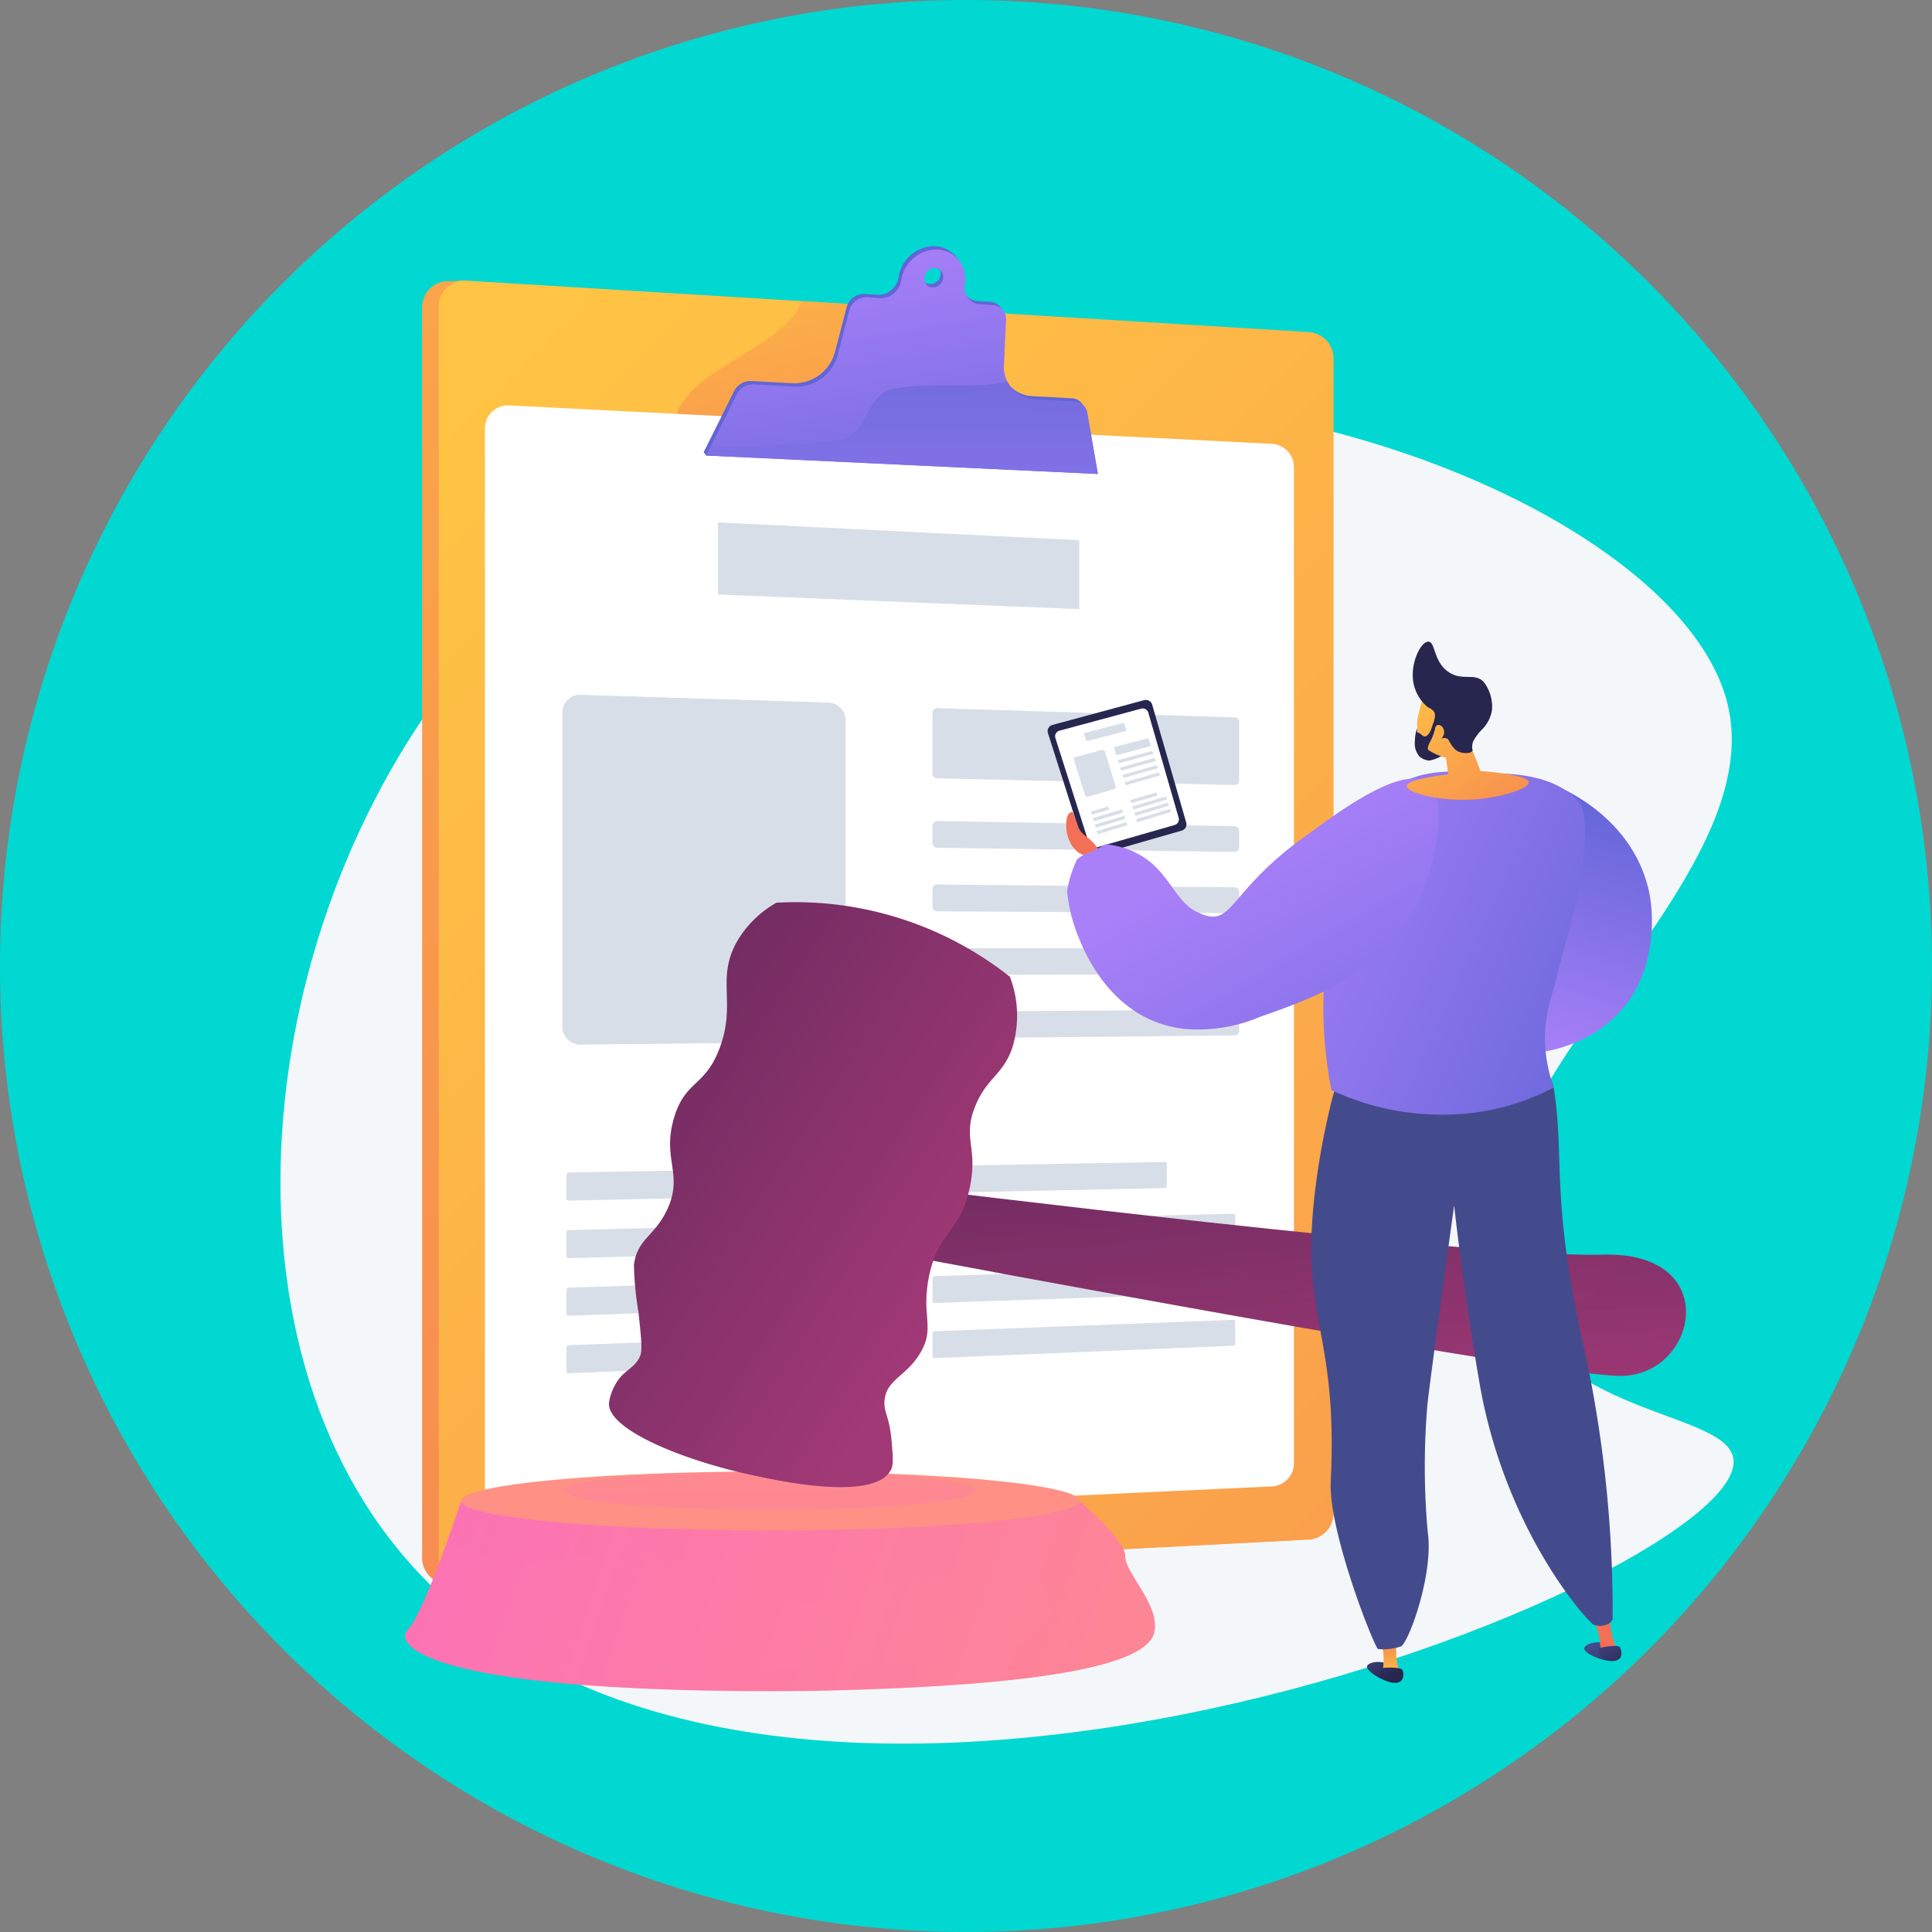 <svg xmlns="http://www.w3.org/2000/svg" xmlns:xlink="http://www.w3.org/1999/xlink" width="124" height="124" viewBox="0 0 124 124">
  <rect x="0" y="0" width="124" height="124" fill="#808080" stroke="none"/>
  <defs>
    <linearGradient id="linear-gradient" x1="-0.538" y1="-0.982" x2="1.171" y2="1.492" gradientUnits="objectBoundingBox">
      <stop offset="0" stop-color="#ffc444"/>
      <stop offset="0.996" stop-color="#f36f56"/>
    </linearGradient>
    <linearGradient id="linear-gradient-2" x1="0.144" y1="0.004" x2="1.852" y2="2.479" xlink:href="#linear-gradient"/>
    <linearGradient id="linear-gradient-3" x1="0.168" y1="-0.519" x2="0.902" y2="1.657" xlink:href="#linear-gradient"/>
    <linearGradient id="linear-gradient-4" x1="0.243" y1="0.001" x2="0.685" y2="1.487" gradientUnits="objectBoundingBox">
      <stop offset="0" stop-color="#aa80f9"/>
      <stop offset="0.996" stop-color="#6165d7"/>
    </linearGradient>
    <linearGradient id="linear-gradient-5" x1="0.525" y1="3.978" x2="0.482" y2="-1.365" xlink:href="#linear-gradient-4"/>
    <linearGradient id="linear-gradient-6" x1="1.522" y1="0.577" x2="-0.194" y2="0.422" gradientUnits="objectBoundingBox">
      <stop offset="0" stop-color="#ff9085"/>
      <stop offset="1" stop-color="#fb6fbb"/>
    </linearGradient>
    <linearGradient id="linear-gradient-7" x1="1.524" y1="0.575" x2="-0.198" y2="0.428" xlink:href="#linear-gradient-6"/>
    <linearGradient id="linear-gradient-8" x1="0.589" y1="-1.51" x2="0.777" y2="-5.724" xlink:href="#linear-gradient-6"/>
    <linearGradient id="linear-gradient-9" x1="-0.225" y1="-3.694" x2="0.707" y2="1.7" xlink:href="#linear-gradient-6"/>
    <linearGradient id="linear-gradient-10" x1="-0.35" y1="-2.146" x2="0.91" y2="1.169" gradientUnits="objectBoundingBox">
      <stop offset="0" stop-color="#311944"/>
      <stop offset="1" stop-color="#a03976"/>
    </linearGradient>
    <linearGradient id="linear-gradient-11" x1="-0.665" y1="-0.607" x2="0.752" y2="0.747" xlink:href="#linear-gradient-10"/>
    <linearGradient id="linear-gradient-13" x1="-0.289" y1="-2.713" x2="0.917" y2="1.204" xlink:href="#linear-gradient-10"/>
    <linearGradient id="linear-gradient-14" x1="0.421" y1="0.95" x2="0.691" y2="-0.004" xlink:href="#linear-gradient-4"/>
    <linearGradient id="linear-gradient-15" x1="-6.575" y1="5.328" x2="-5.524" y2="6.777" gradientUnits="objectBoundingBox">
      <stop offset="0" stop-color="#444b8c"/>
      <stop offset="0.996" stop-color="#26264f"/>
    </linearGradient>
    <linearGradient id="linear-gradient-16" x1="-30.008" y1="4.033" x2="-30.008" y2="2.682" xlink:href="#linear-gradient"/>
    <linearGradient id="linear-gradient-17" x1="-8.83" y1="6.114" x2="-7.497" y2="7.903" xlink:href="#linear-gradient-15"/>
    <linearGradient id="linear-gradient-18" x1="-0.232" y1="-0.514" x2="0.863" y2="0.793" xlink:href="#linear-gradient-15"/>
    <linearGradient id="linear-gradient-19" x1="-14.067" y1="-14.388" x2="-13.106" y2="-13.789" xlink:href="#linear-gradient"/>
    <linearGradient id="linear-gradient-20" x1="-28.181" y1="1.222" x2="-28.181" y2="-0.194" xlink:href="#linear-gradient"/>
    <linearGradient id="linear-gradient-21" x1="-19.556" y1="1.09" x2="-20.213" y2="-0.252" xlink:href="#linear-gradient-15"/>
    <linearGradient id="linear-gradient-22" x1="-0.217" y1="0.072" x2="1.256" y2="0.961" xlink:href="#linear-gradient-4"/>
    <linearGradient id="linear-gradient-23" x1="-0.781" y1="-1.298" x2="0.579" y2="0.479" xlink:href="#linear-gradient-15"/>
    <linearGradient id="linear-gradient-24" x1="0.421" y1="0.29" x2="1.456" y2="1.505" xlink:href="#linear-gradient-4"/>
    <linearGradient id="linear-gradient-25" x1="-0.134" y1="-0.002" x2="1.214" y2="1.837" xlink:href="#linear-gradient"/>
    <linearGradient id="linear-gradient-26" x1="-3.539" y1="-2.784" x2="12.466" y2="10.461" xlink:href="#linear-gradient"/>
  </defs>
  <g id="Grupo_1016929" data-name="Grupo 1016929" transform="translate(-737.001 -2058)">
    <g id="Grupo_159183" data-name="Grupo 159183" transform="translate(737.001 2058)">
      <path id="Unión_12" data-name="Unión 12" d="M62,0A62,62,0,1,1,0,62,62,62,0,0,1,62,0Z" fill="#01d8d1"/>
    </g>
    <g id="svg11" transform="translate(780.603 1765.842)">
      <g id="Illustration" transform="translate(-25.603 307.954)">
        <g id="Grupo_1017732" data-name="Grupo 1017732">
          <path id="Trazado_719742" data-name="Trazado 719742" d="M386.76,686.028c21.306,29.736,86.871,3.84,86.842-4.156-.012-3.264-10.95-2.7-14.385-10.509-5.5-12.5,17.212-26.138,13.941-38.345-4.144-15.465-50.644-31.052-76.605-7.147C379.868,641.235,375.1,669.752,386.76,686.028Z" transform="translate(-380.334 -603.845)" fill="#f4f7fa"/>
          <g id="Grupo_1017723" data-name="Grupo 1017723" transform="translate(9.094)">
            <path id="Trazado_719743" data-name="Trazado 719743" d="M692.638,482.858a1.7,1.7,0,0,1-1.54,1.721l-54.094,2.81a1.683,1.683,0,0,1-1.8-1.685V405.449a1.665,1.665,0,0,1,1.8-1.669l.725-.039L691.1,407.08a1.715,1.715,0,0,1,1.54,1.735Z" transform="translate(-635.205 -401.523)" fill="url(#linear-gradient)"/>
            <path id="Trazado_719744" data-name="Trazado 719744" d="M722.509,482.769a1.7,1.7,0,0,1-1.539,1.721l-54.094,2.81a1.683,1.683,0,0,1-1.8-1.685V405.36a1.665,1.665,0,0,1,1.8-1.669l54.094,3.3a1.715,1.715,0,0,1,1.539,1.735Z" transform="translate(-664.01 -401.472)" fill="url(#linear-gradient-2)"/>
            <path id="Trazado_719745" data-name="Trazado 719745" d="M1082.021,446.793c-1.345,1.729-1.537,4.994.768,6.338,4.994,3.073,11.524,2.113,16.326-1.152,3.534-2.474,2.029-7.061,1.018-10.77l-10.639-.649C1088.579,443.119,1083.707,444.545,1082.021,446.793Z" transform="translate(-1065.122 -437.029)" fill="url(#linear-gradient-3)"/>
            <path id="Trazado_719746" data-name="Trazado 719746" d="M800.136,695.977a1.494,1.494,0,0,1-1.368,1.517l-48.98,2.292a1.484,1.484,0,0,1-1.576-1.489V629.6a1.478,1.478,0,0,1,1.576-1.483l48.98,2.468a1.5,1.5,0,0,1,1.368,1.522Z" transform="translate(-744.181 -617.891)" fill="#fff"/>
            <path id="Trazado_719747" data-name="Trazado 719747" d="M1166.1,352.09a.871.871,0,0,0-.818-.741l-2.578-.138a2.079,2.079,0,0,1-1.952-2.255l.128-2.828a.9.9,0,0,0-.839-.973l-.832-.052a1.061,1.061,0,0,1-.966-1.266,1.891,1.891,0,0,0-1.718-2.25,2.328,2.328,0,0,0-2.371,1.989,1.355,1.355,0,0,1-.469.829,1.254,1.254,0,0,1-.877.3l-.849-.053a1.145,1.145,0,0,0-1.143.863l-.738,2.834a2.712,2.712,0,0,1-2.688,2.038l-2.712-.146a1.176,1.176,0,0,0-1.089.661l-1.946,3.906.167.214,24.966.971Zm-9.943-8.071a.554.554,0,0,1-.506-.66.682.682,0,0,1,.694-.583.555.555,0,0,1,.5.66A.682.682,0,0,1,1156.155,344.019Z" transform="translate(-1123.572 -341.582)" fill="#6165d7"/>
            <path id="Trazado_719748" data-name="Trazado 719748" d="M1170.789,358.082a.871.871,0,0,0-.818-.741l-2.578-.138a2.079,2.079,0,0,1-1.952-2.255l.128-2.828a.9.9,0,0,0-.839-.973l-.832-.052a1.061,1.061,0,0,1-.966-1.266,1.891,1.891,0,0,0-1.717-2.25,2.328,2.328,0,0,0-2.371,1.989,1.357,1.357,0,0,1-.469.829,1.253,1.253,0,0,1-.877.3l-.849-.053a1.145,1.145,0,0,0-1.143.863l-.738,2.834a2.712,2.712,0,0,1-2.687,2.038l-2.712-.146a1.176,1.176,0,0,0-1.089.661l-1.946,3.906,25.134,1.185Zm-9.943-8.071a.554.554,0,0,1-.506-.66.682.682,0,0,1,.694-.583.554.554,0,0,1,.5.66A.682.682,0,0,1,1160.846,350.011Z" transform="translate(-1128.095 -347.361)" fill="url(#linear-gradient-4)"/>
            <g id="Grupo_1017722" data-name="Grupo 1017722" transform="translate(9.009 17.734)">
              <path id="Trazado_719749" data-name="Trazado 719749" d="M1190.541,844.187l-23.191-.937v-4.628l23.191,1.138Z" transform="translate(-1157.373 -838.622)" fill="#d8dee8"/>
              <g id="Grupo_1017718" data-name="Grupo 1017718" transform="translate(23.747 11.924)">
                <path id="Trazado_719750" data-name="Trazado 719750" d="M1572.96,1177.462a.279.279,0,0,1-.256.3l-19.15-.429a.31.31,0,0,1-.276-.328v-3.864a.291.291,0,0,1,.276-.313l19.15.594a.3.3,0,0,1,.256.318Z" transform="translate(-1553.278 -1172.832)" fill="#d8dee8"/>
                <path id="Trazado_719751" data-name="Trazado 719751" d="M1572.96,1377.489a.282.282,0,0,1-.256.306l-19.15-.265a.307.307,0,0,1-.276-.326v-1.073a.3.3,0,0,1,.276-.317l19.15.328a.293.293,0,0,1,.256.314Z" transform="translate(-1553.278 -1368.572)" fill="#d8dee8"/>
                <path id="Trazado_719752" data-name="Trazado 719752" d="M1572.96,1491.611a.285.285,0,0,1-.256.308l-19.15-.115a.3.3,0,0,1-.276-.324v-1.074a.3.3,0,0,1,.276-.319l19.15.178a.29.29,0,0,1,.256.312Z" transform="translate(-1553.278 -1478.769)" fill="#d8dee8"/>
                <path id="Trazado_719753" data-name="Trazado 719753" d="M1572.96,1605.732a.287.287,0,0,1-.256.31l-19.15.036a.3.3,0,0,1-.276-.322v-1.073a.3.3,0,0,1,.276-.322l19.15.028a.287.287,0,0,1,.256.31Z" transform="translate(-1553.278 -1588.964)" fill="#d8dee8"/>
                <path id="Trazado_719754" data-name="Trazado 719754" d="M1572.96,1716.532a.29.29,0,0,1-.256.312l-19.15.186a.3.3,0,0,1-.276-.319v-1.073a.3.3,0,0,1,.276-.324l19.15-.123a.285.285,0,0,1,.256.308Z" transform="translate(-1553.278 -1695.84)" fill="#d8dee8"/>
              </g>
              <g id="Grupo_1017719" data-name="Grupo 1017719" transform="translate(0 11.072)">
                <path id="Trazado_719755" data-name="Trazado 719755" d="M904.856,1171.218l-16.049.161a1.148,1.148,0,0,1-1.092-1.21v-20.036a1.119,1.119,0,0,1,1.092-1.187l16.049.5a1.153,1.153,0,0,1,1.024,1.212v19.367A1.123,1.123,0,0,1,904.856,1171.218Z" transform="translate(-887.715 -1148.946)" fill="#d8dee8"/>
                <path id="Trazado_719756" data-name="Trazado 719756" d="M888.77,1149.49h.021l16.049.5a.644.644,0,0,1,.566.679v19.372a.609.609,0,0,1-.547.646l-16.048.156a.643.643,0,0,1-.612-.677v-20.031A.607.607,0,0,1,888.77,1149.49Zm0-.541a1.124,1.124,0,0,0-1.055,1.187v20.036a1.148,1.148,0,0,0,1.092,1.21l16.049-.161h.006a1.125,1.125,0,0,0,1.018-1.19v-19.367a1.153,1.153,0,0,0-1.024-1.212l-16.049-.5Z" transform="translate(-887.715 -1148.95)" fill="#d8dee8"/>
              </g>
              <g id="Grupo_1017720" data-name="Grupo 1017720" transform="translate(0.258 41.542)">
                <path id="Trazado_719757" data-name="Trazado 719757" d="M905.346,2004.713l-10.266.217a.129.129,0,0,1-.124-.136v-1.525a.135.135,0,0,1,.124-.141l10.266-.183a.126.126,0,0,1,.12.134v1.5A.132.132,0,0,1,905.346,2004.713Z" transform="translate(-894.956 -2002.944)" fill="#d8dee8"/>
                <path id="Trazado_719758" data-name="Trazado 719758" d="M912.542,2101.318l-17.454.488a.128.128,0,0,1-.124-.135v-1.525a.136.136,0,0,1,.124-.142l17.454-.43a.123.123,0,0,1,.117.131v1.476A.131.131,0,0,1,912.542,2101.318Z" transform="translate(-894.963 -2096.126)" fill="#d8dee8"/>
                <path id="Trazado_719759" data-name="Trazado 719759" d="M912.542,2201.538l-17.454.606a.127.127,0,0,1-.124-.134v-1.525a.138.138,0,0,1,.124-.143l17.454-.549a.122.122,0,0,1,.117.131v1.476A.133.133,0,0,1,912.542,2201.538Z" transform="translate(-894.963 -2192.769)" fill="#d8dee8"/>
                <path id="Trazado_719760" data-name="Trazado 719760" d="M912.542,2301.756l-17.454.725a.126.126,0,0,1-.124-.134v-1.525a.138.138,0,0,1,.124-.144l17.454-.667a.121.121,0,0,1,.117.13v1.476A.134.134,0,0,1,912.542,2301.756Z" transform="translate(-894.963 -2289.412)" fill="#d8dee8"/>
              </g>
              <g id="Grupo_1017721" data-name="Grupo 1017721" transform="translate(23.747 41.042)">
                <path id="Trazado_719761" data-name="Trazado 719761" d="M1568.21,1990.6l-14.817.314a.121.121,0,0,1-.114-.131v-1.459a.127.127,0,0,1,.114-.135l14.817-.264a.117.117,0,0,1,.107.127v1.417A.122.122,0,0,1,1568.21,1990.6Z" transform="translate(-1553.279 -1988.92)" fill="#d8dee8"/>
                <path id="Trazado_719762" data-name="Trazado 719762" d="M1572.6,2083.8l-19.207.537a.12.12,0,0,1-.114-.13v-1.459a.128.128,0,0,1,.114-.136l19.207-.473a.115.115,0,0,1,.106.125v1.405A.122.122,0,0,1,1572.6,2083.8Z" transform="translate(-1553.276 -2078.811)" fill="#d8dee8"/>
                <path id="Trazado_719763" data-name="Trazado 719763" d="M1572.6,2179.218l-19.207.667a.119.119,0,0,1-.114-.129v-1.46a.129.129,0,0,1,.114-.136l19.207-.6a.114.114,0,0,1,.106.125v1.405A.123.123,0,0,1,1572.6,2179.218Z" transform="translate(-1553.276 -2170.826)" fill="#d8dee8"/>
                <path id="Trazado_719764" data-name="Trazado 719764" d="M1572.6,2274.637l-19.207.8a.118.118,0,0,1-.114-.128v-1.459a.131.131,0,0,1,.114-.137l19.207-.734a.113.113,0,0,1,.106.124v1.4A.124.124,0,0,1,1572.6,2274.637Z" transform="translate(-1553.276 -2262.841)" fill="#d8dee8"/>
              </g>
            </g>
            <path id="Trazado_719765" data-name="Trazado 719765" d="M1169.97,586.9l-2.578-.138a2.017,2.017,0,0,1-1.724-1.135c-2.388.5-4.905-.022-7.422.481-1.729.384-1.537,3.073-3.457,3.265a65.334,65.334,0,0,1-8.178.425l-.281.563,25.134,1.185-.676-3.9A.871.871,0,0,0,1169.97,586.9Z" transform="translate(-1128.095 -576.92)" fill="url(#linear-gradient-5)"/>
          </g>
          <g id="Grupo_1017724" data-name="Grupo 1017724" transform="translate(7.994 42.111)">
            <path id="Trazado_719766" data-name="Trazado 719766" d="M854.549,2817.68h-1.966s-2.348,7.172-3.4,8.229,1.433,4.227,26.075,3.962c16.805-.352,21.472-2.025,21.824-3.786s-1.891-3.786-1.87-4.843-2.927-3.562-2.927-3.562Z" transform="translate(-848.982 -2779.254)" fill="url(#linear-gradient-6)"/>
            <path id="Trazado_719767" data-name="Trazado 719767" d="M969,2821.246c.021-1.056-2.927-3.562-2.927-3.562h-39.7s-.364,1.111-.87,2.524a8.2,8.2,0,0,0,5.113,1.387c2.759.125,5.393-1.129,7.9-.251,4.515,1.506,8.905,3.763,13.8,2.509,3.01-.753,5.9-2.007,9.031-1.882,1.881,0,3.888,2.007,2.509,3.637-3.888,4.139-10.034,1.631-15.3,2.634-3.136.627-6.02.376-9.031.376-.376,0-.878.376-1.254.376a38.316,38.316,0,0,1-5.6.371,159.182,159.182,0,0,0,16.378.508c16.805-.352,21.472-2.025,21.824-3.786S968.981,2822.3,969,2821.246Z" transform="translate(-922.778 -2779.258)" opacity="0.3" fill="url(#linear-gradient-7)"/>
            <ellipse id="Elipse_5896" data-name="Elipse 5896" cx="19.849" cy="1.889" rx="19.849" ry="1.889" transform="translate(3.6 36.537)" fill="url(#linear-gradient-8)"/>
            <ellipse id="Elipse_5897" data-name="Elipse 5897" cx="13.194" cy="1.229" rx="13.194" ry="1.229" transform="translate(10.255 36.537)" opacity="0.3" fill="url(#linear-gradient-9)"/>
            <path id="Trazado_719768" data-name="Trazado 719768" d="M1755.11,2253.99s36.743,4.542,44.531,4.307,6.1,7.791,1.153,7.778-45.286-7.606-45.286-7.606Z" transform="translate(-1722.78 -2235.676)" fill="url(#linear-gradient-10)"/>
            <path id="Trazado_719769" data-name="Trazado 719769" d="M1226.7,1740.719a6.8,6.8,0,0,0-2.575,2.576c-1.275,2.36.007,3.876-1.057,6.736-.942,2.532-2.215,2.062-2.936,4.5-.789,2.667.627,3.588-.435,5.875-.8,1.721-1.907,1.861-2.136,3.544a20.665,20.665,0,0,0,.291,3.051c.241,2.252.259,2.593,0,3.018-.421.692-1.049.744-1.554,1.748a3.216,3.216,0,0,0-.34,1.068c-.089,1.679,4.651,3.634,9.091,4.6,1.936.421,7.878,1.7,8.993-.29.206-.368.134-.909.054-1.89-.126-1.549-.512-1.806-.452-2.576.108-1.378,1.419-1.547,2.317-3.1.935-1.614.027-2.318.534-4.855.6-2.979,2.008-2.8,2.622-5.729.547-2.606-.491-3.136.348-5.217.727-1.8,1.739-1.982,2.356-3.674a7.006,7.006,0,0,0-.13-4.633,22.2,22.2,0,0,0-14.991-4.755Z" transform="translate(-1202.866 -1740.686)" fill="url(#linear-gradient-11)"/>
            <path id="Trazado_719770" data-name="Trazado 719770" d="M1241.694,1745.471a22.2,22.2,0,0,0-14.99-4.755,7.059,7.059,0,0,0-2.217,2,13.077,13.077,0,0,1,9.1.939c.5.269,4.5,2.41,4.3,4.918-.131,1.615-1.859,1.59-2.839,3.822-1.16,2.64.717,3.906-.292,6.991-.774,2.368-2.058,2.168-2.622,4.564-.553,2.349.593,2.916-.1,4.952a7.323,7.323,0,0,1-3.884,3.981,8.27,8.27,0,0,1-3.265.607,13.191,13.191,0,0,1-7.757-2.728,2.865,2.865,0,0,0-.825,1,3.21,3.21,0,0,0-.34,1.068c-.09,1.679,4.651,3.634,9.091,4.6,1.936.421,7.878,1.7,8.993-.29.206-.368.135-.909.054-1.889-.126-1.548-.513-1.806-.452-2.577.108-1.377,1.42-1.547,2.317-3.1.935-1.614.027-2.319.534-4.855.6-2.979,2.008-2.8,2.622-5.729.547-2.606-.491-3.136.347-5.217.727-1.8,1.739-1.983,2.356-3.675A7.006,7.006,0,0,0,1241.694,1745.471Z" transform="translate(-1202.867 -1740.684)" opacity="0.3" fill="url(#linear-gradient-11)"/>
            <path id="Trazado_719771" data-name="Trazado 719771" d="M1947.4,2349.186a5.164,5.164,0,0,1-.265.462c-2.566,4.177-7.844,3.7-12.171,3.578-5.792-.026-11.07-2.406-16.623-4.238a12.825,12.825,0,0,0-11.477,1.246c10.967,2.03,36.409,6.662,40.269,6.671C1951.752,2356.917,1953.532,2349.918,1947.4,2349.186Z" transform="translate(-1869.121 -2326.506)" opacity="0.3" fill="url(#linear-gradient-13)"/>
          </g>
          <g id="Grupo_1017731" data-name="Grupo 1017731" transform="translate(49.239 25.389)">
            <path id="Trazado_719772" data-name="Trazado 719772" d="M2005.3,1378.542a.424.424,0,0,0-.261.2.414.414,0,0,0-.033.326l2.426,7.6a.427.427,0,0,0,.525.277l5.633-1.618a.418.418,0,0,0,.29-.517l-2.184-7.566a.426.426,0,0,0-.521-.29Z" transform="translate(-2004.984 -1373.201)" fill="#26264f"/>
            <path id="Trazado_719773" data-name="Trazado 719773" d="M2018.773,1393.57a.379.379,0,0,0-.233.181.368.368,0,0,0-.029.291l2.163,6.78a.38.38,0,0,0,.468.246l5.023-1.443a.373.373,0,0,0,.259-.461l-1.948-6.747a.38.38,0,0,0-.465-.258Z" transform="translate(-2018.012 -1387.86)" fill="#fff"/>
            <path id="Trazado_719774" data-name="Trazado 719774" d="M2674.212,1531.01c.312.118,5.072,2.011,6.05,6.978.079.4.844,4.669-2.051,7.684-3.246,3.381-9.495,3.3-11.976.471a5.069,5.069,0,0,1-1.055-2h0l.654-1.737a4.258,4.258,0,0,1,2.463-1.334c1.43-.352,2.509.285,3.328-.4a2.154,2.154,0,0,0,.623-1.421c.274-1.67-.669-2.7-.737-3.729-.051-.77-.321-2.457.684-3.558A3.246,3.246,0,0,1,2674.212,1531.01Z" transform="translate(-2641.625 -1521.769)" fill="url(#linear-gradient-14)"/>
            <path id="Trazado_719775" data-name="Trazado 719775" d="M2970.228,3072.411c.055-.306,1.043-.582,1.532-.173.243.2.41.615.27.8-.051.068.158.187-.042.189C2971.322,3073.238,2970.172,3072.716,2970.228,3072.411Z" transform="translate(-2935.787 -3007.809)" fill="url(#linear-gradient-15)"/>
            <path id="Trazado_719776" data-name="Trazado 719776" d="M2987.184,3017.824l1.016-.144a5.014,5.014,0,0,1-.384-2.371l-1.08.241s.123.5.332,1.226A4.794,4.794,0,0,1,2987.184,3017.824Z" transform="translate(-2951.708 -2953.11)" fill="url(#linear-gradient-16)"/>
            <path id="Trazado_719777" data-name="Trazado 719777" d="M2996.287,3078.549s1.223-.282,1.355-.039.235.892-.541.871S2996.218,3078.755,2996.287,3078.549Z" transform="translate(-2960.901 -3013.96)" fill="url(#linear-gradient-17)"/>
            <path id="Trazado_719778" data-name="Trazado 719778" d="M2579.511,3107.56c.1-.295,1.114-.43,1.541.043.212.236.32.667.155.832-.06.059.131.207-.068.181C2580.479,3108.531,2579.414,3107.854,2579.511,3107.56Z" transform="translate(-2559.007 -3041.811)" fill="url(#linear-gradient-18)"/>
            <path id="Trazado_719779" data-name="Trazado 719779" d="M2040.17,1581.754l-.928-.445a2.05,2.05,0,0,1-.532-.633,2.423,2.423,0,0,1-.267-1.075s-.042-.751.276-.879a.27.27,0,0,1,.146-.013l.33.87s.053.378.649.771a3.684,3.684,0,0,1,.83.986Z" transform="translate(-2037.247 -1567.761)" fill="url(#linear-gradient-19)"/>
            <path id="Trazado_719780" data-name="Trazado 719780" d="M2604.582,3057.055h1.026a5.013,5.013,0,0,1-.048-2.4l-1.1.088s.053.508.158,1.26A4.813,4.813,0,0,1,2604.582,3057.055Z" transform="translate(-2583.068 -2991.05)" fill="url(#linear-gradient-20)"/>
            <path id="Trazado_719781" data-name="Trazado 719781" d="M2481.366,2012.233a47.494,47.494,0,0,0-1.591,7.279c-1.246,9.063,1.4,9.352.908,19.4-.157,3.206,2.777,10.6,3.036,10.762a3.216,3.216,0,0,0,.406.016,4.054,4.054,0,0,0,1.034-.172c.465-.08,2.141-4.62,1.753-7.32a46.863,46.863,0,0,1-.036-8.062c.026-.664,1.726-12.929,1.726-12.929h0c.517,4.54,1.112,8.4,1.628,11.387,1.656,9.608,7.043,15.423,7.324,15.516a1.139,1.139,0,0,0,.974-.066.671.671,0,0,0,.247-.278,78.975,78.975,0,0,0-1.685-16.726c-2.385-10.355-1.347-12.778-2.1-17.4C2494.333,2009.629,2481.366,2012.233,2481.366,2012.233Z" transform="translate(-2462.511 -1985.019)" fill="url(#linear-gradient-21)"/>
            <path id="Trazado_719782" data-name="Trazado 719782" d="M2512.875,1505.557c-1.583-.047-4.65-.563-6.655,1.24-.035.031-.2.209-.4.446a13.12,13.12,0,0,0-1.415,2.031,13.621,13.621,0,0,0-1.189,2.942,25.268,25.268,0,0,0-.939,5.133,27.449,27.449,0,0,0,.326,8.554,16.68,16.68,0,0,0,9.515,1.4,14.848,14.848,0,0,0,4.744-1.563c-1.14-3.453-.246-5.3.177-7,.6-2.428.612-2.245,1.107-4.174.817-3.183.952-6.436.39-7.1C2517.023,1505.664,2514.293,1505.6,2512.875,1505.557Z" transform="translate(-2484.387 -1497.124)" fill="url(#linear-gradient-22)"/>
            <path id="Trazado_719783" data-name="Trazado 719783" d="M2604.857,3117.528s1.25-.108,1.347.151.108.916-.658.787S2604.76,3117.722,2604.857,3117.528Z" transform="translate(-2583.415 -3051.66)" fill="url(#linear-gradient-23)"/>
            <path id="Trazado_719784" data-name="Trazado 719784" d="M2063.115,1518.619c-1.732-1.127-6.26,2.4-7.631,3.377-5.316,3.775-4.679,6.13-7.093,4.954-1.632-.795-1.854-3.191-4.644-4.092a5.967,5.967,0,0,0-1.191-.253s-.921.49-.926.491a2.078,2.078,0,0,0-.925.491,7.225,7.225,0,0,0-.638,2.027,10.427,10.427,0,0,0,.208,1.309c.1.466,1.331,5.561,5.591,7.13a7.545,7.545,0,0,0,1.761.411,10.194,10.194,0,0,0,4.838-.785c3.674-1.266,6.48-2.454,8.96-5.357a3.983,3.983,0,0,0,.309-.42C2063.58,1525.073,2064.787,1519.706,2063.115,1518.619Z" transform="translate(-2038.816 -1509.608)" fill="url(#linear-gradient-24)"/>
            <g id="Grupo_1017725" data-name="Grupo 1017725" transform="translate(23.054)">
              <path id="Trazado_719785" data-name="Trazado 719785" d="M2652.116,1357.569a2.751,2.751,0,0,1-.223-1.981c.206-.857.283-.987.442-1.168l.225-.238.029-.021a3.219,3.219,0,0,1,.866-.289c.4-.02,1.222,1.424,1.691,3.649.038.079.076.16.113.241.232.5.433,1,.6,1.486,2.722.23,3.1.549,3.111.734.026.388-1.525.837-2.691,1.008-2.543.372-5.158-.3-5.146-.773,0-.206.511-.476,2.667-.758q-.075-.535-.151-1.07A2.424,2.424,0,0,1,2652.116,1357.569Z" transform="translate(-2651.138 -1350.951)" fill="url(#linear-gradient-25)"/>
              <path id="Trazado_719786" data-name="Trazado 719786" d="M2661.884,1274.816a2.645,2.645,0,0,0,.892,1.393,1.169,1.169,0,0,1,.318.2.353.353,0,0,1,.06.07c.263.389-.284,1.074-.1,1.231.133.114.546-.2.633-.09s-.24.436-.146.556c.072.09.284-.066.475.051.095.058.089.126.232.343a2.24,2.24,0,0,0,.252.323c.342.337,1.046.305,1.131.111.023-.054-.017-.083-.02-.242a1.246,1.246,0,0,1,.051-.333,3.2,3.2,0,0,1,.636-.848,2.28,2.28,0,0,0,.585-1.181c.006-.051.007-.088.009-.115a2.615,2.615,0,0,0-.514-1.673c-.579-.658-1.335-.071-2.232-.636-1.035-.652-.873-1.965-1.343-1.979C2662.284,1271.982,2661.545,1273.559,2661.884,1274.816Z" transform="translate(-2661.418 -1271.998)" fill="#26264f"/>
              <path id="Trazado_719787" data-name="Trazado 719787" d="M2699.755,1421.9c.105-.274.456-.136.536.159a.559.559,0,0,1-.418.7C2699.579,1422.77,2699.613,1422.267,2699.755,1421.9Z" transform="translate(-2697.918 -1416.408)" fill="url(#linear-gradient-26)"/>
            </g>
            <path id="Trazado_719788" data-name="Trazado 719788" d="M2666.95,1410.99l-.252.606s-.252.727-.585.455c-.272-.223-.322-.2-.331-.188s0,.006,0,.006-.008-.145-.01-.273a2.335,2.335,0,0,0-.142.8,1.3,1.3,0,0,0,.263.97,1,1,0,0,0,.687.293,2.647,2.647,0,0,0,.728-.273,3.514,3.514,0,0,1-.828-.414c-.11-.3.275-.584.424-1.3A2.6,2.6,0,0,0,2666.95,1410.99Z" transform="translate(-2642.056 -1406.031)" fill="#26264f"/>
            <g id="Grupo_1017730" data-name="Grupo 1017730" transform="translate(1.694 5.209)">
              <path id="Trazado_719789" data-name="Trazado 719789" d="M2072.961,1418.505l-2.567.668-.164-.528,2.571-.655Z" transform="translate(-2069.596 -1417.99)" fill="#d8dee8"/>
              <g id="Grupo_1017726" data-name="Grupo 1017726" transform="translate(2.562 0.987)">
                <path id="Trazado_719790" data-name="Trazado 719790" d="M2126.615,1446.107a.033.033,0,0,1-.018.044l-2.159.582a.038.038,0,0,1-.042-.029l-.139-.446a.034.034,0,0,1,.019-.045l2.162-.571a.037.037,0,0,1,.041.029Z" transform="translate(-2124.256 -1445.642)" fill="#d8dee8"/>
                <path id="Trazado_719791" data-name="Trazado 719791" d="M2133.806,1468.733a.033.033,0,0,1-.018.044l-2.156.592a.037.037,0,0,1-.042-.029l-.039-.124a.035.035,0,0,1,.019-.046l2.157-.588a.036.036,0,0,1,.041.028Z" transform="translate(-2131.289 -1467.764)" fill="#d8dee8"/>
                <path id="Trazado_719792" data-name="Trazado 719792" d="M2137.9,1481.645a.033.033,0,0,1-.018.044l-2.153.6a.038.038,0,0,1-.042-.029l-.039-.124a.034.034,0,0,1,.019-.046l2.154-.6a.037.037,0,0,1,.041.028Z" transform="translate(-2135.24 -1480.215)" fill="#d8dee8"/>
                <path id="Trazado_719793" data-name="Trazado 719793" d="M2142,1494.567a.034.034,0,0,1-.018.045l-2.149.612a.036.036,0,0,1-.042-.028l-.039-.124a.035.035,0,0,1,.019-.046l2.151-.608a.036.036,0,0,1,.04.028Z" transform="translate(-2139.201 -1492.676)" fill="#d8dee8"/>
                <path id="Trazado_719794" data-name="Trazado 719794" d="M2146.107,1507.479a.034.034,0,0,1-.018.045l-2.146.621a.037.037,0,0,1-.042-.028l-.039-.124a.035.035,0,0,1,.019-.046l2.148-.617a.036.036,0,0,1,.04.028Z" transform="translate(-2143.161 -1505.128)" fill="#d8dee8"/>
              </g>
              <g id="Grupo_1017727" data-name="Grupo 1017727" transform="translate(0 1.74)">
                <path id="Trazado_719795" data-name="Trazado 719795" d="M2055.05,1469.268l-1.724.5a.137.137,0,0,1-.159-.1l-.705-2.266a.127.127,0,0,1,.073-.169l1.738-.459a.138.138,0,0,1,.155.106l.692,2.224A.128.128,0,0,1,2055.05,1469.268Z" transform="translate(-2052.454 -1466.767)" fill="#d8dee8"/>
                <path id="Trazado_719796" data-name="Trazado 719796" d="M2052.548,1467.289h0l1.737-.458a.078.078,0,0,1,.086.06l.692,2.224a.07.07,0,0,1-.037.091l-1.724.5a.077.077,0,0,1-.089-.058l-.705-2.266A.07.07,0,0,1,2052.548,1467.289Zm-.019-.061a.129.129,0,0,0-.07.168l.705,2.266a.138.138,0,0,0,.159.1l1.725-.5h0a.128.128,0,0,0,.069-.168l-.692-2.224a.138.138,0,0,0-.155-.106l-1.737.458Z" transform="translate(-2052.451 -1466.765)" fill="#d8dee8"/>
              </g>
              <g id="Grupo_1017728" data-name="Grupo 1017728" transform="translate(1.076 5.372)">
                <path id="Trazado_719797" data-name="Trazado 719797" d="M2083.784,1568.764l-1.095.321a.016.016,0,0,1-.018-.012l-.053-.172a.015.015,0,0,1,.008-.02l1.1-.319a.016.016,0,0,1,.018.012l.053.171A.015.015,0,0,1,2083.784,1568.764Z" transform="translate(-2082.616 -1568.561)" fill="#d8dee8"/>
                <path id="Trazado_719798" data-name="Trazado 719798" d="M2088.205,1573.924l-1.871.556a.016.016,0,0,1-.018-.012l-.053-.173a.015.015,0,0,1,.008-.02l1.873-.552a.016.016,0,0,1,.018.012l.052.169A.015.015,0,0,1,2088.205,1573.924Z" transform="translate(-2086.131 -1573.539)" fill="#d8dee8"/>
                <path id="Trazado_719799" data-name="Trazado 719799" d="M2091.847,1585.423l-1.869.563a.016.016,0,0,1-.018-.012l-.054-.172a.015.015,0,0,1,.008-.02l1.871-.56a.015.015,0,0,1,.017.011l.053.17A.014.014,0,0,1,2091.847,1585.423Z" transform="translate(-2089.646 -1584.627)" fill="#d8dee8"/>
                <path id="Trazado_719800" data-name="Trazado 719800" d="M2095.49,1596.933l-1.867.571a.015.015,0,0,1-.018-.012l-.054-.173a.015.015,0,0,1,.008-.02l1.868-.567a.015.015,0,0,1,.018.011l.053.169A.014.014,0,0,1,2095.49,1596.933Z" transform="translate(-2093.16 -1595.727)" fill="#d8dee8"/>
              </g>
              <g id="Grupo_1017729" data-name="Grupo 1017729" transform="translate(3.612 4.473)">
                <path id="Trazado_719801" data-name="Trazado 719801" d="M2155.41,1543.555l-1.652.484a.015.015,0,0,1-.017-.012l-.052-.168a.014.014,0,0,1,.008-.019l1.653-.481a.015.015,0,0,1,.017.012l.052.166A.015.015,0,0,1,2155.41,1543.555Z" transform="translate(-2153.687 -1543.358)" fill="#d8dee8"/>
                <path id="Trazado_719802" data-name="Trazado 719802" d="M2159.464,1550.691l-2.148.638a.015.015,0,0,1-.017-.012l-.053-.168a.015.015,0,0,1,.008-.019l2.149-.634a.014.014,0,0,1,.017.012l.052.165A.015.015,0,0,1,2159.464,1550.691Z" transform="translate(-2157.119 -1550.241)" fill="#d8dee8"/>
                <path id="Trazado_719803" data-name="Trazado 719803" d="M2163.016,1561.89l-2.145.647a.015.015,0,0,1-.017-.012l-.052-.168a.014.014,0,0,1,.008-.019l2.146-.643a.015.015,0,0,1,.017.011l.051.165A.014.014,0,0,1,2163.016,1561.89Z" transform="translate(-2160.546 -1561.041)" fill="#d8dee8"/>
                <path id="Trazado_719804" data-name="Trazado 719804" d="M2166.577,1573.089l-2.142.655a.015.015,0,0,1-.018-.011l-.052-.168a.014.014,0,0,1,.008-.019l2.143-.651a.015.015,0,0,1,.017.011l.051.165A.014.014,0,0,1,2166.577,1573.089Z" transform="translate(-2163.983 -1571.84)" fill="#d8dee8"/>
              </g>
            </g>
          </g>
        </g>
      </g>
    </g>
  </g>
</svg>
